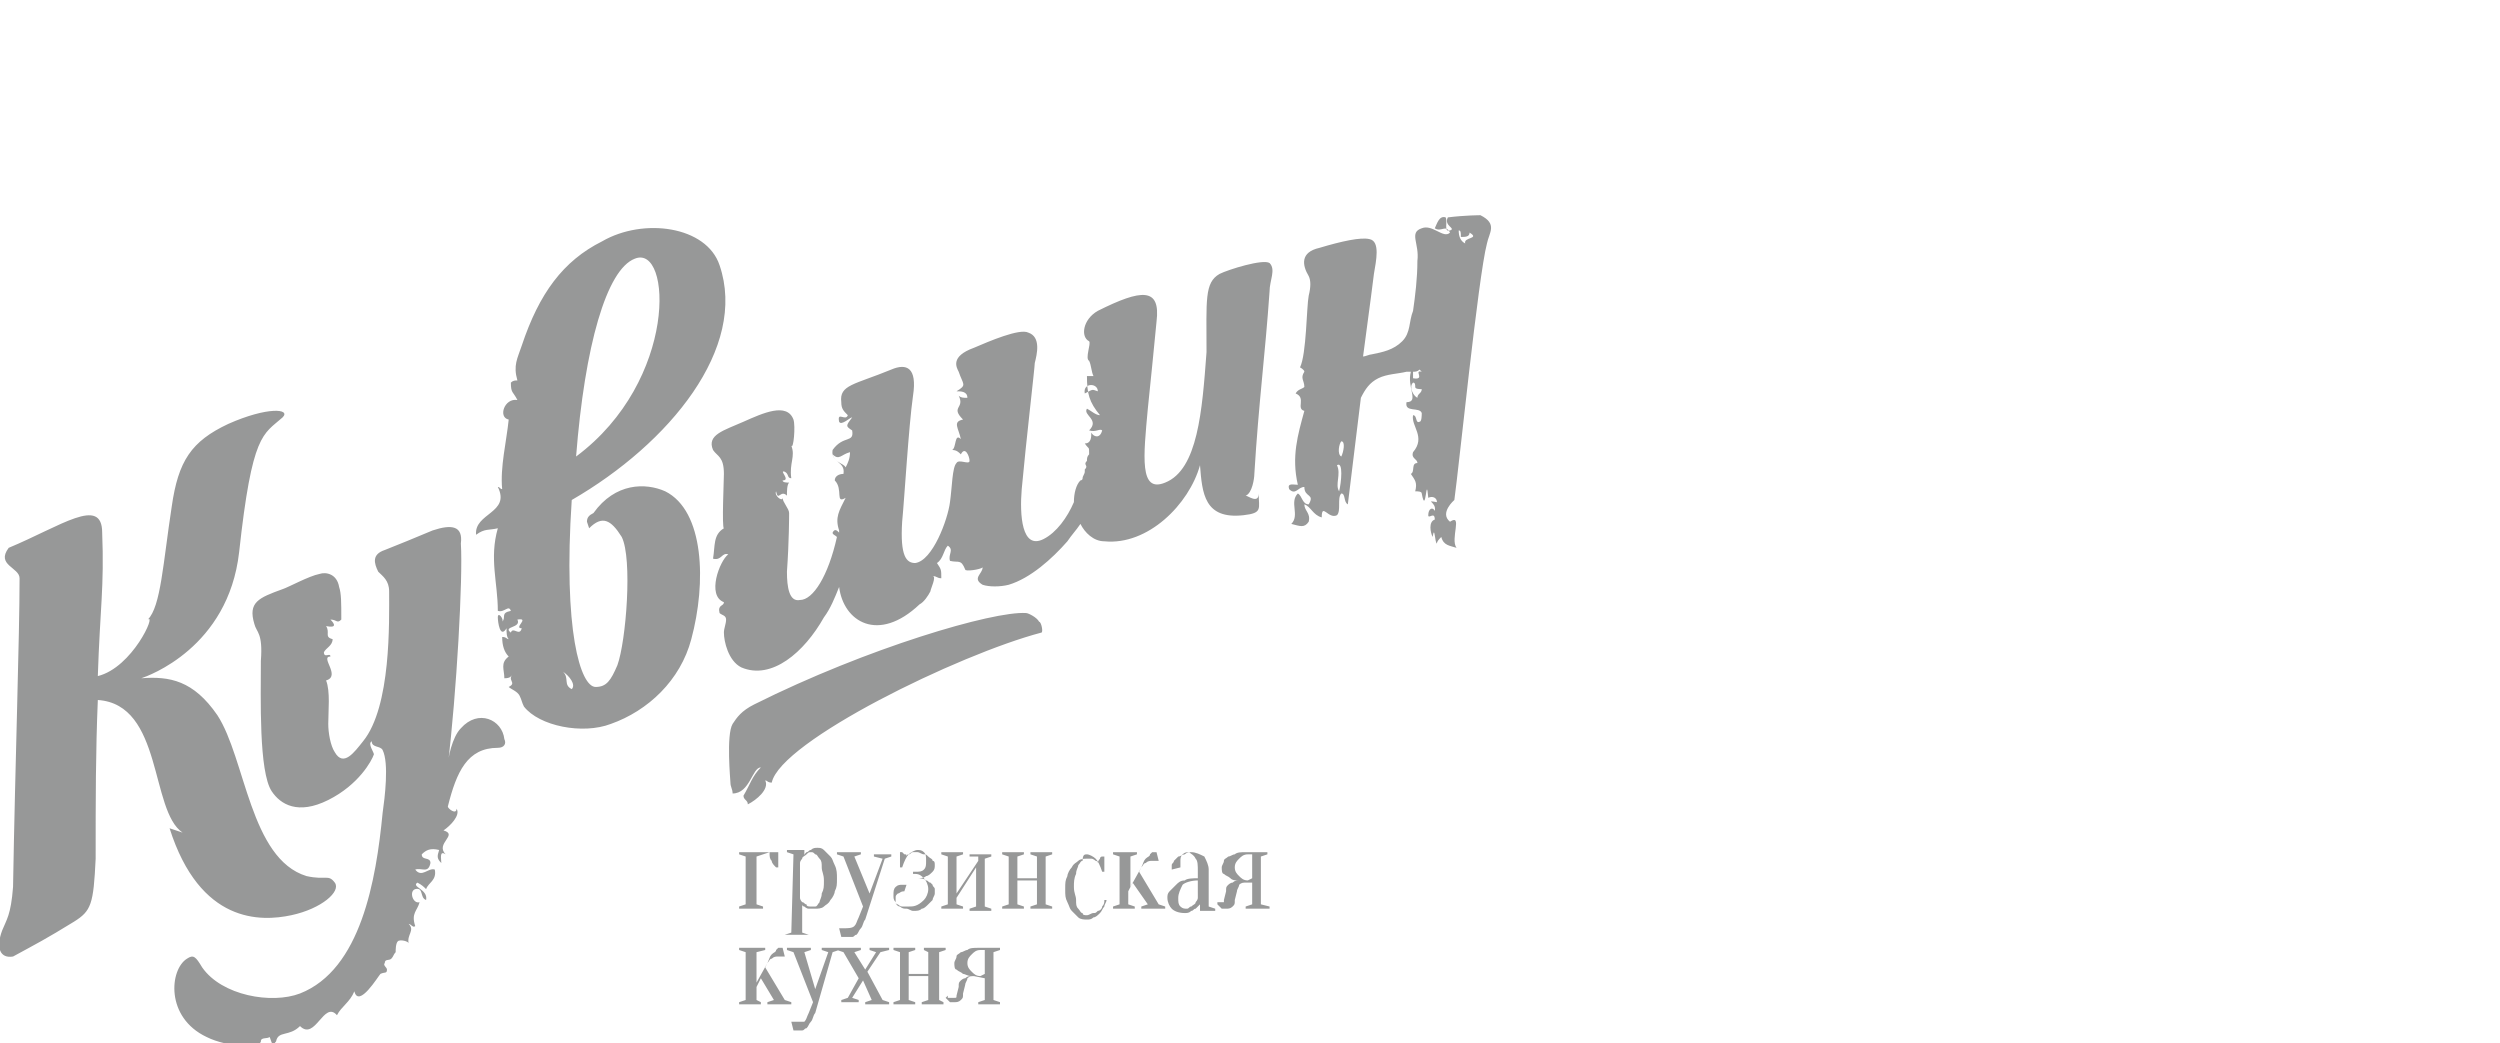 <?xml version="1.0" encoding="utf-8"?>
<!-- Generator: Adobe Illustrator 22.1.0, SVG Export Plug-In . SVG Version: 6.00 Build 0)  -->
<svg version="1.1" id="Слой_1" xmlns="http://www.w3.org/2000/svg" xmlns:xlink="http://www.w3.org/1999/xlink" x="0px" y="0px"
	 width="115px" height="48px" viewBox="0 0 115 48" enable-background="new 0 0 115 48" xml:space="preserve">
<style type="text/css">
	.st0{fill:#979898;}
</style>
<path class="st0" d="M34.8,39.4v2.2l0.3,0.1v0.1H34v-0.1l0.3-0.1v-2.2L34,39.3v-0.1h1.8c0,0,0,0.1,0,0.1c0,0,0,0.1,0,0.1
	c0,0,0,0.1,0,0.2c0,0,0,0.1,0,0.1c0,0,0,0.1,0,0.1c0,0,0,0.1,0,0.1h-0.1c-0.1-0.1-0.2-0.2-0.2-0.3c-0.1-0.1-0.1-0.2-0.1-0.4
	L34.8,39.4L34.8,39.4z M37.3,41.7c-0.1,0-0.2,0-0.2-0.1c-0.1,0-0.1-0.1-0.2-0.1c0,0-0.1-0.1-0.1-0.2v-1.6c0-0.1,0.1-0.2,0.1-0.2
	c0-0.1,0.1-0.1,0.2-0.2s0.1-0.1,0.2-0.1c0.1,0,0.1,0,0.2,0.1c0.1,0,0.1,0.1,0.2,0.2c0.1,0.1,0.1,0.2,0.1,0.4c0,0.2,0.1,0.3,0.1,0.6
	s0,0.4-0.1,0.6c0,0.2-0.1,0.3-0.1,0.4c-0.1,0.1-0.1,0.2-0.2,0.2C37.5,41.7,37.4,41.7,37.3,41.7 M36.4,42.9L36.1,43V43h1.1V43
	l-0.3-0.1v-1.3c0,0.1,0.1,0.1,0.1,0.1c0,0,0.1,0.1,0.2,0.1c0.1,0,0.2,0,0.3,0c0.1,0,0.3,0,0.4-0.1c0.1-0.1,0.2-0.1,0.3-0.3
	c0.1-0.1,0.2-0.3,0.2-0.4c0.1-0.2,0.1-0.3,0.1-0.6c0-0.2,0-0.4-0.1-0.6c-0.1-0.2-0.1-0.3-0.2-0.4c-0.1-0.1-0.2-0.2-0.3-0.3
	c-0.1-0.1-0.2-0.1-0.3-0.1c-0.1,0-0.2,0-0.3,0.1c-0.1,0-0.1,0.1-0.2,0.1c-0.1,0.1-0.1,0.1-0.1,0.2v-0.3h-0.8v0.1l0.3,0.1L36.4,42.9
	L36.4,42.9z M40.7,39.5l0.3-0.1v-0.1h-0.8v0.1l0.4,0.1L40,41.1l-0.7-1.7l0.3-0.1v-0.1h-1.1v0.1l0.3,0.1l0.9,2.3l-0.2,0.5
	c-0.1,0.2-0.1,0.3-0.2,0.4c-0.1,0.1-0.3,0.1-0.5,0.1c0,0,0,0-0.1,0c0,0,0,0-0.1,0c0,0,0,0,0,0l0.1,0.4c0,0,0,0,0.1,0c0,0,0,0,0.1,0
	c0,0,0,0,0.1,0c0.1,0,0.1,0,0.2,0c0.1,0,0.1-0.1,0.2-0.1c0.1-0.1,0.1-0.2,0.2-0.3s0.1-0.3,0.2-0.4L40.7,39.5z M41.8,41.7
	c-0.1,0-0.2,0-0.3,0c-0.1,0-0.2-0.1-0.2-0.1c-0.1,0-0.1-0.1-0.1-0.1c0-0.1,0-0.1,0-0.2c0-0.1,0-0.1,0.1-0.2c0.1,0,0.1-0.1,0.3-0.1
	l0.1-0.3c0,0,0,0,0,0c0,0,0,0-0.1,0c0,0,0,0-0.1,0c-0.1,0-0.2,0-0.3,0.1c-0.1,0.1-0.1,0.2-0.1,0.4c0,0.1,0,0.2,0.1,0.3
	c0,0.1,0.1,0.2,0.2,0.2c0.1,0.1,0.2,0.1,0.3,0.1c0.1,0,0.2,0.1,0.3,0.1c0.2,0,0.3,0,0.4-0.1c0.1,0,0.2-0.1,0.3-0.2
	c0.1-0.1,0.1-0.1,0.2-0.2c0-0.1,0.1-0.2,0.1-0.3c0-0.1,0-0.2,0-0.2c0-0.1-0.1-0.1-0.1-0.2c0,0-0.1-0.1-0.1-0.1
	c-0.1,0-0.1-0.1-0.2-0.1c-0.1-0.1-0.3-0.1-0.4-0.1c0.1,0,0.3,0,0.4-0.1c0.1,0,0.2-0.1,0.3-0.2c0.1-0.1,0.1-0.2,0.1-0.3
	c0-0.1,0-0.2-0.1-0.2c0-0.1-0.1-0.1-0.2-0.2c-0.1-0.1-0.1-0.1-0.2-0.1c-0.1,0-0.2-0.1-0.3-0.1c-0.1,0-0.2,0-0.2,0
	c-0.1,0-0.1,0.1-0.2,0.1c-0.1,0-0.1,0.1-0.1,0.1c0-0.1,0-0.1-0.1-0.1c0,0-0.1-0.1-0.1-0.1h-0.1c0,0,0,0.1,0,0.1c0,0,0,0.1,0,0.1
	c0,0.1,0,0.1,0,0.1c0,0.1,0,0.1,0,0.2c0,0.1,0,0.1,0,0.1c0,0.1,0,0.1,0,0.1h0.1c0.1-0.3,0.2-0.5,0.3-0.6c0.1-0.1,0.3-0.2,0.4-0.2
	c0.1,0,0.2,0,0.3,0.1c0.1,0.1,0.1,0.2,0.1,0.4s0,0.3-0.1,0.4c-0.1,0.1-0.2,0.1-0.4,0.1h-0.1v0.1h0.1c0.2,0,0.3,0.1,0.4,0.2
	c0.1,0.1,0.2,0.3,0.2,0.5c0,0.2-0.1,0.4-0.2,0.5C42.2,41.7,42,41.7,41.8,41.7 M45,39.4v0.2L44,41.1v-1.7l0.3-0.1v-0.1h-1v0.1
	l0.3,0.1v2.2l-0.3,0.1v0.1h1v-0.1L44,41.6v-0.3l0.9-1.4v1.8l-0.3,0.1v0.1h1v-0.1l-0.3-0.1v-2.2l0.3-0.1v-0.1h-1v0.1L45,39.4z
	 M47.7,39.4v1h-0.9v-1l0.3-0.1v-0.1h-1v0.1l0.3,0.1v2.2l-0.3,0.1v0.1h1v-0.1l-0.3-0.1v-1.1h0.9v1.1l-0.3,0.1v0.1h1v-0.1l-0.3-0.1
	v-2.2l0.3-0.1v-0.1h-1v0.1L47.7,39.4z M50,39.3c0.1,0,0.3,0.1,0.4,0.2c0.1,0.1,0.2,0.3,0.3,0.6h0.1c0,0,0-0.1,0-0.1c0,0,0-0.1,0-0.1
	c0-0.1,0-0.1,0-0.2c0,0,0-0.1,0-0.1c0,0,0-0.1,0-0.1c0-0.1,0-0.1,0-0.1h-0.1c0,0-0.1,0-0.1,0.1c0,0-0.1,0.1-0.1,0.2
	c0-0.1-0.1-0.1-0.1-0.1c0,0-0.1-0.1-0.2-0.1c-0.1,0-0.1,0-0.2,0c-0.1,0-0.3,0-0.4,0.1c-0.1,0.1-0.2,0.1-0.3,0.3
	c-0.1,0.1-0.2,0.3-0.2,0.4c-0.1,0.2-0.1,0.3-0.1,0.6s0,0.4,0.1,0.6c0.1,0.2,0.1,0.3,0.2,0.4c0.1,0.1,0.2,0.2,0.3,0.3
	c0.1,0.1,0.3,0.1,0.4,0.1c0.1,0,0.2,0,0.3-0.1c0.1,0,0.2-0.1,0.3-0.2c0.1-0.1,0.1-0.2,0.2-0.3c0-0.1,0.1-0.2,0.1-0.3h-0.1
	c0,0.1,0,0.2-0.1,0.3c0,0.1-0.1,0.2-0.2,0.2c-0.1,0.1-0.1,0.1-0.2,0.1c-0.1,0-0.2,0.1-0.3,0.1c-0.1,0-0.2,0-0.2-0.1
	c-0.1,0-0.1-0.1-0.2-0.2c-0.1-0.1-0.1-0.2-0.1-0.4c0-0.2-0.1-0.3-0.1-0.6c0-0.2,0-0.4,0.1-0.6c0-0.2,0.1-0.3,0.1-0.4
	c0.1-0.1,0.1-0.2,0.2-0.2C49.8,39.3,49.9,39.3,50,39.3 M52.8,41.6l-0.3,0.1v0.1h1.1v-0.1l-0.3-0.1l-0.9-1.5l0.1-0.2
	c0.1-0.1,0.1-0.2,0.2-0.2c0.1-0.1,0.2-0.1,0.3-0.1c0,0,0,0,0.1,0c0,0,0,0,0.1,0c0,0,0,0,0.1,0l-0.1-0.4c0,0,0,0,0,0c0,0,0,0,0,0
	c0,0,0,0-0.1,0c0,0-0.1,0-0.1,0c0,0-0.1,0.1-0.1,0.1c0,0.1-0.1,0.1-0.2,0.2c-0.1,0.1-0.1,0.2-0.2,0.4l-0.5,0.9v-1.4l0.3-0.1v-0.1
	h-1.1v0.1l0.3,0.1v2.2l-0.3,0.1v0.1h1v-0.1l-0.3-0.1V41l0.2-0.4L52.8,41.6z M55.1,41.3c0,0.1-0.1,0.2-0.1,0.2c0,0.1-0.1,0.1-0.2,0.2
	c-0.1,0-0.1,0.1-0.2,0.1c-0.1,0-0.2,0-0.3-0.1c-0.1-0.1-0.1-0.2-0.1-0.4c0-0.2,0.1-0.4,0.2-0.6c0.1-0.1,0.4-0.2,0.7-0.2
	C55.1,40.4,55.1,41.3,55.1,41.3z M55,39.5c0.1,0.1,0.1,0.3,0.1,0.6v0.3c-0.2,0-0.5,0-0.6,0.1c-0.2,0-0.3,0.1-0.4,0.2
	c-0.1,0.1-0.2,0.2-0.3,0.3c-0.1,0.1-0.1,0.2-0.1,0.3c0,0.2,0.1,0.4,0.2,0.5c0.1,0.1,0.3,0.2,0.6,0.2c0.1,0,0.2,0,0.3-0.1
	c0.1,0,0.1-0.1,0.2-0.1c0.1-0.1,0.1-0.1,0.2-0.2v0.3h0.7v-0.1l-0.3-0.1V40c0-0.2-0.1-0.4-0.2-0.6c-0.2-0.1-0.4-0.2-0.6-0.2
	c-0.1,0-0.2,0-0.3,0.1c-0.1,0-0.2,0.1-0.3,0.1c-0.1,0.1-0.1,0.1-0.2,0.2c0,0.1-0.1,0.1-0.1,0.2c0,0,0,0.1,0,0.1c0,0,0,0,0,0.1
	c0,0,0,0,0,0l0.4-0.1c0,0,0,0,0-0.1c0,0,0,0,0-0.1c0,0,0,0,0-0.1c0-0.1,0-0.2,0.1-0.3c0.1-0.1,0.2-0.1,0.3-0.1
	C54.8,39.3,54.9,39.3,55,39.5z M57.4,40.5c-0.2,0-0.3-0.1-0.4-0.2c-0.1-0.1-0.2-0.2-0.2-0.4c0-0.2,0.1-0.3,0.2-0.4
	c0.1-0.1,0.2-0.2,0.4-0.2h0.2v1.1L57.4,40.5L57.4,40.5z M57.6,40.6v1l-0.3,0.1v0.1h1.1v-0.1L58,41.6v-2.2l0.3-0.1v-0.1h-1
	c-0.2,0-0.4,0-0.5,0.1c-0.1,0-0.2,0.1-0.3,0.1c-0.1,0.1-0.2,0.1-0.2,0.2c0,0.1-0.1,0.2-0.1,0.3c0,0.1,0,0.3,0.1,0.3
	c0.1,0.1,0.2,0.1,0.3,0.2c0.1,0.1,0.2,0.1,0.4,0.1c-0.1,0-0.2,0-0.3,0.1c-0.1,0-0.2,0.1-0.2,0.1c-0.1,0.1-0.1,0.1-0.1,0.3l-0.1,0.4
	c0,0.1,0,0.1,0,0.1c0,0-0.1,0-0.1,0c0,0,0,0-0.1,0c0,0,0,0-0.1,0c0,0,0,0,0-0.1L56,41.6c0,0,0.1,0.1,0.1,0.1c0,0,0.1,0.1,0.1,0.1
	c0.1,0,0.1,0,0.2,0c0.1,0,0.2,0,0.3-0.1c0.1-0.1,0.1-0.1,0.1-0.3l0.1-0.4c0-0.1,0.1-0.2,0.1-0.3c0.1-0.1,0.2-0.1,0.3-0.1L57.6,40.6
	L57.6,40.6L57.6,40.6z M35.6,46l-0.3,0.1v0.1h1.1v-0.1L36.1,46l-0.9-1.5l0.1-0.2c0.1-0.1,0.1-0.2,0.2-0.2c0.1-0.1,0.2-0.1,0.3-0.1
	c0,0,0,0,0.1,0c0,0,0,0,0.1,0c0,0,0,0,0.1,0L36,43.6c0,0,0,0,0,0c0,0,0,0,0,0c0,0,0,0-0.1,0c0,0-0.1,0-0.1,0c0,0-0.1,0.1-0.1,0.1
	c0,0.1-0.1,0.1-0.2,0.2c-0.1,0.1-0.1,0.2-0.2,0.4l-0.5,0.9v-1.4l0.4-0.1v-0.1H34v0.1l0.3,0.1V46L34,46.1v0.1h1v-0.1L34.8,46v-0.6
	l0.2-0.4L35.6,46z M38.3,43.8l0.3-0.1v-0.1h-0.8v0.1l0.3,0.1l-0.6,1.7L37,43.8l0.3-0.1v-0.1h-1.1v0.1l0.3,0.1l0.9,2.3l-0.2,0.5
	c-0.1,0.2-0.1,0.3-0.2,0.4C37,47,36.8,47,36.6,47c0,0,0,0-0.1,0c0,0,0,0-0.1,0c0,0,0,0,0,0l0.1,0.4c0,0,0,0,0,0c0,0,0,0,0.1,0
	c0,0,0,0,0.1,0c0.1,0,0.1,0,0.2,0c0.1,0,0.1-0.1,0.2-0.1c0.1-0.1,0.1-0.2,0.2-0.3c0.1-0.1,0.1-0.3,0.2-0.4L38.3,43.8z M40.1,46
	l-0.3,0.1v0.1h1.1v-0.1L40.6,46l-0.7-1.3l0.6-0.9l0.4-0.1v-0.1H40v0.1l0.3,0.1l-0.5,0.8l-0.5-0.8l0.3-0.1v-0.1h-1.1v0.1l0.3,0.1
	l0.7,1.2L39,45.9l-0.3,0.1v0.1h0.8v-0.1l-0.3-0.1l0.5-0.8L40.1,46z M42.7,43.8v1h-0.9v-1l0.3-0.1v-0.1h-1v0.1l0.3,0.1V46l-0.3,0.1
	v0.1h1v-0.1L41.8,46v-1.1h0.9V46l-0.3,0.1v0.1h1v-0.1L43.2,46v-2.2l0.3-0.1v-0.1h-1v0.1L42.7,43.8z M45.1,44.9
	c-0.2,0-0.3-0.1-0.4-0.2c-0.1-0.1-0.2-0.2-0.2-0.4c0-0.2,0.1-0.3,0.2-0.4c0.1-0.1,0.2-0.2,0.4-0.2h0.2v1.1L45.1,44.9L45.1,44.9z
	 M45.3,45v1L45,46.1v0.1H46v-0.1L45.7,46v-2.2l0.3-0.1v-0.1h-1c-0.2,0-0.4,0-0.5,0.1c-0.1,0-0.2,0.1-0.3,0.1
	c-0.1,0.1-0.2,0.1-0.2,0.2c0,0.1-0.1,0.2-0.1,0.3c0,0.1,0,0.3,0.1,0.3c0.1,0.1,0.2,0.1,0.3,0.2c0.1,0,0.2,0.1,0.4,0.1
	c-0.1,0-0.2,0-0.3,0.1c-0.1,0-0.2,0.1-0.2,0.1c-0.1,0.1-0.1,0.1-0.1,0.3l-0.1,0.4c0,0.1,0,0.1-0.1,0.1c0,0-0.1,0-0.1,0
	c0,0,0,0-0.1,0c0,0,0,0-0.1,0c0,0,0,0,0-0.1l-0.1,0.1c0,0,0.1,0.1,0.1,0.1c0,0,0.1,0.1,0.1,0.1c0,0,0.1,0,0.2,0c0.1,0,0.2,0,0.3-0.1
	c0.1-0.1,0.1-0.1,0.1-0.3l0.1-0.4c0-0.1,0.1-0.2,0.1-0.3c0.1-0.1,0.2-0.1,0.3-0.1L45.3,45L45.3,45z M68.4,11.2
	C68,12.7,67.1,21.6,66.9,23c0,0-0.7,0.6-0.2,1c0.6-0.4,0,0.8,0.3,1.2c-0.3-0.1-0.6-0.1-0.7-0.5c-0.1,0.1-0.2,0.2-0.2,0.3
	c-0.1,0-0.1-0.9-0.2-0.3c-0.1-0.2-0.2-0.7,0.1-0.8c0-0.4-0.3,0-0.3-0.2c0-0.3,0.2-0.4,0.3-0.2c0.1-0.4-0.5-0.5,0.1-0.4
	c0-0.2-0.2-0.3-0.4-0.2c-0.1-1.2-0.1,0.9-0.3-0.2c0-0.1-0.2-0.1-0.3-0.1c0.1-0.4,0-0.5-0.2-0.8c0.2-0.1,0-0.5,0.3-0.5
	c0-0.2-0.3-0.2-0.2-0.5c0.6-0.7-0.1-1.2,0-1.7c0.2,0,0.1,0.4,0.3,0.3c0.1,0,0.1-0.3,0.1-0.4c-0.1-0.3-0.8,0-0.7-0.5
	c0.6,0,0-0.7,0.2-1.4c-0.1,0-0.1,0-0.2,0c-0.4,0.1-0.9,0.1-1.3,0.3c-0.4,0.2-0.6,0.5-0.8,0.9c-0.2,1.6-0.4,3.3-0.6,4.9
	c-0.2-0.1-0.1-0.5-0.3-0.5c-0.2,0.2,0,0.8-0.2,1c-0.4,0.2-0.7-0.6-0.7,0.1c-0.4-0.1-0.5-0.5-0.8-0.6c0,0.3,0.3,0.4,0.2,0.8
	c-0.2,0.3-0.4,0.2-0.8,0.1c0.4-0.4-0.1-1,0.3-1.4c0.2,0.1,0.2,0.5,0.5,0.5c0.3-0.5-0.2-0.3-0.2-0.8c-0.3,0-0.4,0.4-0.7,0.1
	c-0.1-0.3,0.2-0.2,0.4-0.2c-0.3-1.3,0-2.3,0.3-3.4c-0.4-0.1,0.1-0.6-0.4-0.8c0.1-0.2,0.3-0.2,0.4-0.3c0-0.3-0.2-0.4,0-0.7
	c0-0.1-0.2-0.2-0.2-0.2c0.3-0.6,0.3-2.8,0.4-3.3c0.1-0.4,0.1-0.7,0-0.9c-0.3-0.5-0.4-1.1,0.5-1.3c1-0.3,1.9-0.5,2.3-0.4
	c0.5,0.1,0.3,1,0.2,1.6c0,0-0.2,1.6-0.5,3.8c0.1,0,0.3-0.1,0.4-0.1c0.5-0.1,1-0.2,1.4-0.6c0.4-0.4,0.3-0.9,0.5-1.4c0,0,0,0,0,0
	c0.1-0.7,0.2-1.5,0.2-2.3c0.1-0.8-0.4-1.3,0.2-1.5c0.5-0.2,1,0.5,1.3,0.2c-0.2-0.4-0.4,0-0.7-0.2c0.1-0.2,0.2-0.6,0.5-0.5
	c0.1,0.2-0.1,0.7,0.2,0.6c0.3-0.1-0.3-0.2-0.1-0.6c0.8-0.1,1.5-0.1,1.5-0.1C68.9,10.3,68.5,10.7,68.4,11.2 M67.1,10.6
	c0,0.3,0.1,0.5,0.3,0.6c-0.1-0.3,0.7-0.2,0.2-0.5c0,0.2-0.2,0.2-0.4,0.2C67.2,10.7,67.2,10.6,67.1,10.6z M61.5,21.4
	c0.2,0.4-0.1,0.9,0.1,1.2C61.7,22.2,61.8,21.2,61.5,21.4z M61.7,20.3c-0.1,0.1-0.2,0.6,0,0.7C61.8,20.8,61.9,20.3,61.7,20.3z
	 M65,17.1c0,0.1,0,0.2,0,0.3c0.6,0.1,0-0.4,0.4-0.3c0,0-0.1-0.1-0.1-0.1C65.2,17.1,65.1,17.1,65,17.1z M65.4,17.9
	c-0.1,0-0.3,0-0.3-0.1c0-0.1,0-0.2-0.1-0.2c-0.2,0.2,0,0.6,0.2,0.7C65.2,18.1,65.4,18.1,65.4,17.9z M56.1,12.6
	c0.4-0.2,2-0.7,2.3-0.5c0.3,0.3,0,0.8,0,1.3c-0.2,2.9-0.5,5.1-0.7,8.4c0,0.2-0.1,0.9-0.4,1c0.1,0,0.6,0.4,0.6-0.1
	c0,0.7,0.2,0.9-0.7,1c-1.8,0.2-1.9-1-2-2.3c-0.5,1.8-2.4,3.7-4.4,3.5c-0.5,0-0.9-0.4-1.1-0.8c-0.2,0.3-0.4,0.5-0.6,0.8
	c-0.7,0.8-1.7,1.7-2.7,2c-0.4,0.1-0.9,0.1-1.2,0c-0.5-0.3,0-0.5,0-0.8c-0.1,0.1-0.8,0.2-0.8,0.1c-0.2-0.5-0.3-0.3-0.7-0.4
	c-0.1-0.3,0.2-0.5-0.1-0.7c-0.2,0.2-0.2,0.6-0.5,0.8c0.2,0.3,0.2,0.3,0.2,0.7c-0.2,0-0.2-0.1-0.4-0.1c0.2,0-0.1,0.6-0.1,0.7
	c-0.1,0.2-0.3,0.5-0.5,0.6c-1.9,1.8-3.5,0.8-3.7-0.8c-0.2,0.5-0.4,1-0.7,1.4c-0.9,1.6-2.4,2.9-3.8,2.3c-0.6-0.3-0.8-1.2-0.8-1.6
	c0-0.2,0.1-0.4,0.1-0.6c0-0.2-0.2-0.2-0.3-0.3c-0.1-0.4,0.2-0.3,0.2-0.5c-0.8-0.3-0.2-1.9,0.2-2.2c-0.3-0.1-0.3,0.3-0.7,0.2
	c0.1-0.6,0-1.1,0.5-1.4c-0.1,0,0-2.3,0-2.5c0-0.8-0.3-0.8-0.5-1.1c-0.3-0.7,0.5-0.9,1.4-1.3c0.9-0.4,2-0.9,2.3-0.1
	c0.1,0.3,0,1.4-0.1,1.2c0.2,0.5-0.1,0.8,0,1.5c-0.2,0-0.1-0.2-0.3-0.3c-0.3-0.1,0.3,0.4-0.1,0.4c0,0.1,0.2,0.1,0.3,0.1
	c-0.1,0.1-0.1,0.4-0.1,0.6c-0.3-0.3-0.4,0.3-0.5-0.2c-0.1,0.2,0.3,0.5,0.3,0.3c0,0.2,0.3,0.5,0.3,0.7c0,0.1,0,1.3-0.1,2.7
	c0,0.7,0.1,1.4,0.6,1.3c0.6,0,1.3-1.1,1.7-2.9c-0.1-0.1-0.2-0.1-0.2-0.2c0.1-0.2,0.2-0.1,0.3,0c0,0,0-0.1,0-0.1
	c-0.2-0.6,0-0.9,0.3-1.5c-0.5,0.3-0.1-0.4-0.5-0.8c0-0.2,0.2-0.3,0.4-0.3c0.1-0.6-0.6-0.5-0.5-1.1c0.5-0.7,1-0.3,0.9-0.9
	c-0.3-0.2-0.3-0.2,0-0.6c-0.1,0-0.5,0.4-0.6,0.2c-0.1-0.5,0.3,0,0.4-0.3c-0.2-0.2-0.3-0.3-0.3-0.6c-0.1-0.8,0.6-0.8,2.3-1.5
	c0.7-0.3,1.2-0.1,1,1.2c-0.2,1.4-0.4,4.8-0.5,5.8c-0.1,1.6,0.2,1.9,0.6,1.9c0.8-0.1,1.5-2,1.6-2.8c0.1-0.7,0.1-1.6,0.3-1.8
	c0.1-0.2,0.6,0.1,0.6-0.1c0-0.2-0.2-0.7-0.4-0.3c-0.1-0.1-0.2-0.2-0.4-0.2c0.2-0.1,0.1-0.8,0.4-0.5c-0.1-0.5-0.4-0.8,0.1-0.9
	c-0.6-0.6,0.1-0.5-0.2-1.1c0.1,0.1,0.2,0.1,0.4,0.1c0-0.3-0.3-0.3-0.5-0.3c0.5-0.3,0.3-0.3,0.1-0.9c-0.1-0.2-0.4-0.7,0.7-1.1
	c0.7-0.3,2.1-0.9,2.5-0.7c0.6,0.2,0.4,1,0.3,1.4c0,0.2-0.4,3.6-0.6,5.8c-0.1,1.2,0,2.8,1,2.3c0.6-0.3,1.1-1,1.4-1.7
	c0-0.4,0.1-0.8,0.3-1c0,0,0.1,0,0.1-0.1c0-0.1,0.1-0.2,0.1-0.3c0,0,0,0,0-0.1c0.2-0.2-0.1-0.2,0.1-0.4c0,0,0,0,0,0
	c0-0.1,0-0.2,0.1-0.3c0-0.4,0-0.2-0.2-0.5c0.3,0,0.3-0.3,0.3-0.5c0.1,0.2,0.4,0.3,0.5-0.1c-0.1-0.1-0.3,0.1-0.6,0
	c0.5-0.5-0.3-0.7-0.1-1c0.2,0.1,0.4,0.3,0.6,0.3c-0.5-0.6-0.6-1-0.6-1.8c0.1,0,0.2,0,0.3,0c-0.1-0.2-0.1-0.5-0.2-0.7
	c-0.2-0.1,0.1-0.8,0-0.9c-0.4-0.2-0.3-1,0.4-1.4c2-1,2.9-1.1,2.7,0.5c-0.2,2.1-0.2,2-0.4,4c-0.2,2.2-0.4,3.9,0.8,3.4
	c1.5-0.6,1.7-3.3,1.9-6C55.5,13.8,55.4,13,56.1,12.6 M38.9,21.5c0.1-0.2,0.2-0.4,0.2-0.7c-0.4,0.1-0.5,0.4-0.8,0.1
	C38.4,21.3,38.8,21.3,38.9,21.5z M50.5,18c0-0.4-0.7-0.4-0.6,0.1C50.3,17.9,50.2,17.9,50.5,18z M30.6,22.6c1.8,0.9,1.9,4.2,1.2,6.8
	c-0.5,1.9-2,3.3-3.7,3.9c-1.3,0.5-3.3,0.1-4-0.8C24,32.3,24,32.2,23.9,32c-0.1-0.2-0.4-0.3-0.5-0.4c0.4-0.2-0.1-0.3,0.2-0.6
	c-0.1,0.1-0.1,0.2-0.4,0.2c0-0.4-0.2-0.7,0.2-1c-0.2-0.2-0.3-0.5-0.3-0.9c0.2,0,0.2,0.1,0.3,0.1c-0.1-0.1-0.1-0.3-0.1-0.5
	c-0.3,0.5-0.4-0.3-0.4-0.5c0-0.3,0.3,0.1,0.2,0.2c0.2-0.2-0.1-0.4,0.4-0.5c-0.1-0.3-0.3,0.1-0.6,0c0-1.3-0.4-2.4,0-3.8
	c-0.4,0.1-0.6,0-1,0.3c-0.1-1,1.6-1,1-2.2c0.1,0,0.1,0.1,0.2,0.1c-0.1-1,0.2-2.2,0.3-3.2c-0.5-0.1-0.2-1,0.4-0.9
	c-0.2-0.4-0.3-0.3-0.3-0.8c0.1-0.1,0.2-0.1,0.3-0.1c-0.2-0.7,0-1,0.2-1.6c0.8-2.4,1.9-3.9,3.7-4.8c1.9-1.1,4.8-0.7,5.4,1.1
	c1.3,3.8-2.3,8.2-6.8,10.8c-0.4,6,0.4,8.6,1.1,8.6c0.5,0,0.7-0.3,1-1c0.4-1.1,0.7-4.9,0.2-5.9c-0.5-0.8-0.9-1-1.5-0.4
	c0,0-0.1-0.3-0.1-0.3c0-0.2,0.1-0.3,0.3-0.4C28.3,22.2,29.7,22.2,30.6,22.6 M26.5,21c4.7-3.5,4.4-9.8,2.7-9.1
	C27.9,12.4,26.9,15.9,26.5,21z M23.8,28.5c0.2,0.4-0.7,0.3-0.3,0.6c0.1-0.3,0.4,0.2,0.5-0.2C23.6,28.9,24.4,28.4,23.8,28.5z
	 M25.9,30.9c0.3,0.3,0,0.6,0.4,0.8C26.5,31.5,26.2,31.1,25.9,30.9z M13.4,42.1c1.4-0.3,2.3-1.1,2-1.5c-0.3-0.4-0.4-0.1-1.3-0.3
	c-2.6-0.8-2.8-5.4-4.1-7.4c-1.1-1.6-2.2-1.8-3.5-1.7c0.3-0.1,4-1.4,4.5-5.8c0.6-5.5,1.1-5.4,2-6.2c0.4-0.4-0.7-0.5-2.5,0.3
	c-1.7,0.8-2.3,1.7-2.6,3.8c-0.4,2.6-0.5,4.6-1.1,5.2c0.4-0.3-0.7,2.2-2.3,2.6C4.6,28,4.8,27,4.7,24.5c0-1.7-1.9-0.3-4.3,0.7
	c-0.6,0.8,0.5,0.9,0.5,1.4c0,2.7-0.2,8.4-0.3,14.2c-0.1,1.3-0.3,1.5-0.5,2C-0.2,43.6,0,44.1,0.6,44c1.1-0.6,1.5-0.8,2.8-1.6
	c0.8-0.5,0.9-0.8,1-2.9c0-2.8,0-4.9,0.1-7.3c3,0.2,2.4,5.1,3.9,6.1c0,0-0.6-0.2-0.6-0.2C9.2,42.5,12,42.4,13.4,42.1 M21.2,33.5
	c-0.4,0.4-0.6,1.4-0.6,1.7c0.4-3.3,0.7-8.6,0.6-10.2c0.1-0.8-0.4-0.9-1.3-0.6c-0.7,0.3-1.7,0.7-2.2,0.9c-0.6,0.2-0.5,0.6-0.3,1
	c0.2,0.2,0.5,0.4,0.5,0.9c0,1.4,0.1,5.3-1.2,6.9c-0.4,0.5-0.9,1.2-1.3,0.5c-0.2-0.3-0.3-0.9-0.3-1.3c0-0.6,0.1-1.5-0.1-2
	c0.7-0.2-0.3-1.1,0.2-1.1c0-0.2-0.3,0.1-0.3-0.2c0.1-0.2,0.4-0.3,0.4-0.6c-0.4-0.1-0.1-0.3-0.3-0.6c0.5,0.1,0.4-0.1,0.2-0.3
	c0.3,0,0.3,0.2,0.5,0c0-0.8,0-1.2-0.1-1.5c-0.1-0.6-0.6-0.7-0.9-0.6c-0.5,0.1-1.4,0.6-1.7,0.7c-1.1,0.4-1.6,0.6-1.3,1.6
	c0.1,0.4,0.4,0.4,0.3,1.7c0,1.7-0.1,5.1,0.5,6c0.4,0.6,1.2,1.1,2.6,0.4c1.4-0.7,2-1.8,2.1-2.1c0-0.1-0.3-0.5-0.1-0.6
	c0,0.3,0.4,0.2,0.5,0.4c0.3,0.6,0.1,2.2,0,2.9c-0.3,3.1-1,7.2-3.8,8.3c-1.3,0.5-3.6,0.1-4.5-1.2C9,44,8.9,43.9,8.6,44.1
	c-0.8,0.5-1,2.7,0.9,3.6c1,0.5,2.5,0.5,2.5,0.2c0-0.2,0.3-0.1,0.4-0.2c0.1,0.2,0.1,0.5,0.3,0.2c0.1-0.5,0.6-0.2,1.1-0.7
	c0.7,0.7,1.1-1.2,1.7-0.5c0.2-0.4,0.6-0.6,0.8-1.1c0.2,0.8,1.1-0.7,1.2-0.8c0.2-0.1,0.3,0,0.3-0.2c0-0.1-0.2-0.2-0.1-0.3
	c0-0.2,0.2-0.1,0.3-0.2c0.1-0.1,0.1-0.2,0.2-0.3c0-0.1,0-0.4,0.1-0.5c0.1-0.1,0.5,0,0.5,0.1c-0.1-0.4,0.3-0.6,0-0.9
	c0.1,0,0.2,0.2,0.3,0.1c-0.2-0.6,0.1-0.7,0.2-1.1c-0.3,0.1-0.5-0.5-0.2-0.6c0.4-0.1,0.2,0.4,0.5,0.5c0.1-0.5-0.7-0.6-0.4-0.8
	c0.2,0.1,0.3,0.2,0.4,0.3c0.1-0.3,0.5-0.4,0.4-0.9c-0.3-0.1-0.6,0.4-0.9,0c0.3-0.1,0.6,0.2,0.7-0.3c0-0.3-0.4-0.1-0.4-0.4
	c0.2-0.2,0.4-0.3,0.8-0.2c-0.1,0.3-0.1,0.4,0.1,0.6c0-0.2-0.1-0.6,0.2-0.4c-0.5-0.5,0.6-0.9-0.1-1.1c0.3-0.2,0.8-0.7,0.6-1
	c0,0.3-0.4,0-0.4-0.1c0.4-1.6,0.9-2.7,2.3-2.7c0.3,0,0.4-0.2,0.3-0.4C23.1,33.1,22,32.6,21.2,33.5 M47.2,28.2
	c-1.5-0.1-7.3,1.6-12.5,4.2c-0.6,0.3-0.8,0.6-1,0.9c-0.3,0.5-0.1,2.6-0.1,2.7c0,0.2,0.1,0.3,0.1,0.5c0.8,0,0.9-1.2,1.3-1.2
	c-0.4,0.4-0.5,0.8-0.8,1.3c0,0.2,0.2,0.2,0.2,0.4c0.4-0.2,1-0.7,0.8-1.1c0.1,0,0.1,0.1,0.3,0.1c0.4-1.9,8.6-5.9,12.4-6.9
	c0.1,0,0-0.5-0.1-0.5C47.7,28.4,47.3,28.2,47.2,28.2"/>
</svg>
